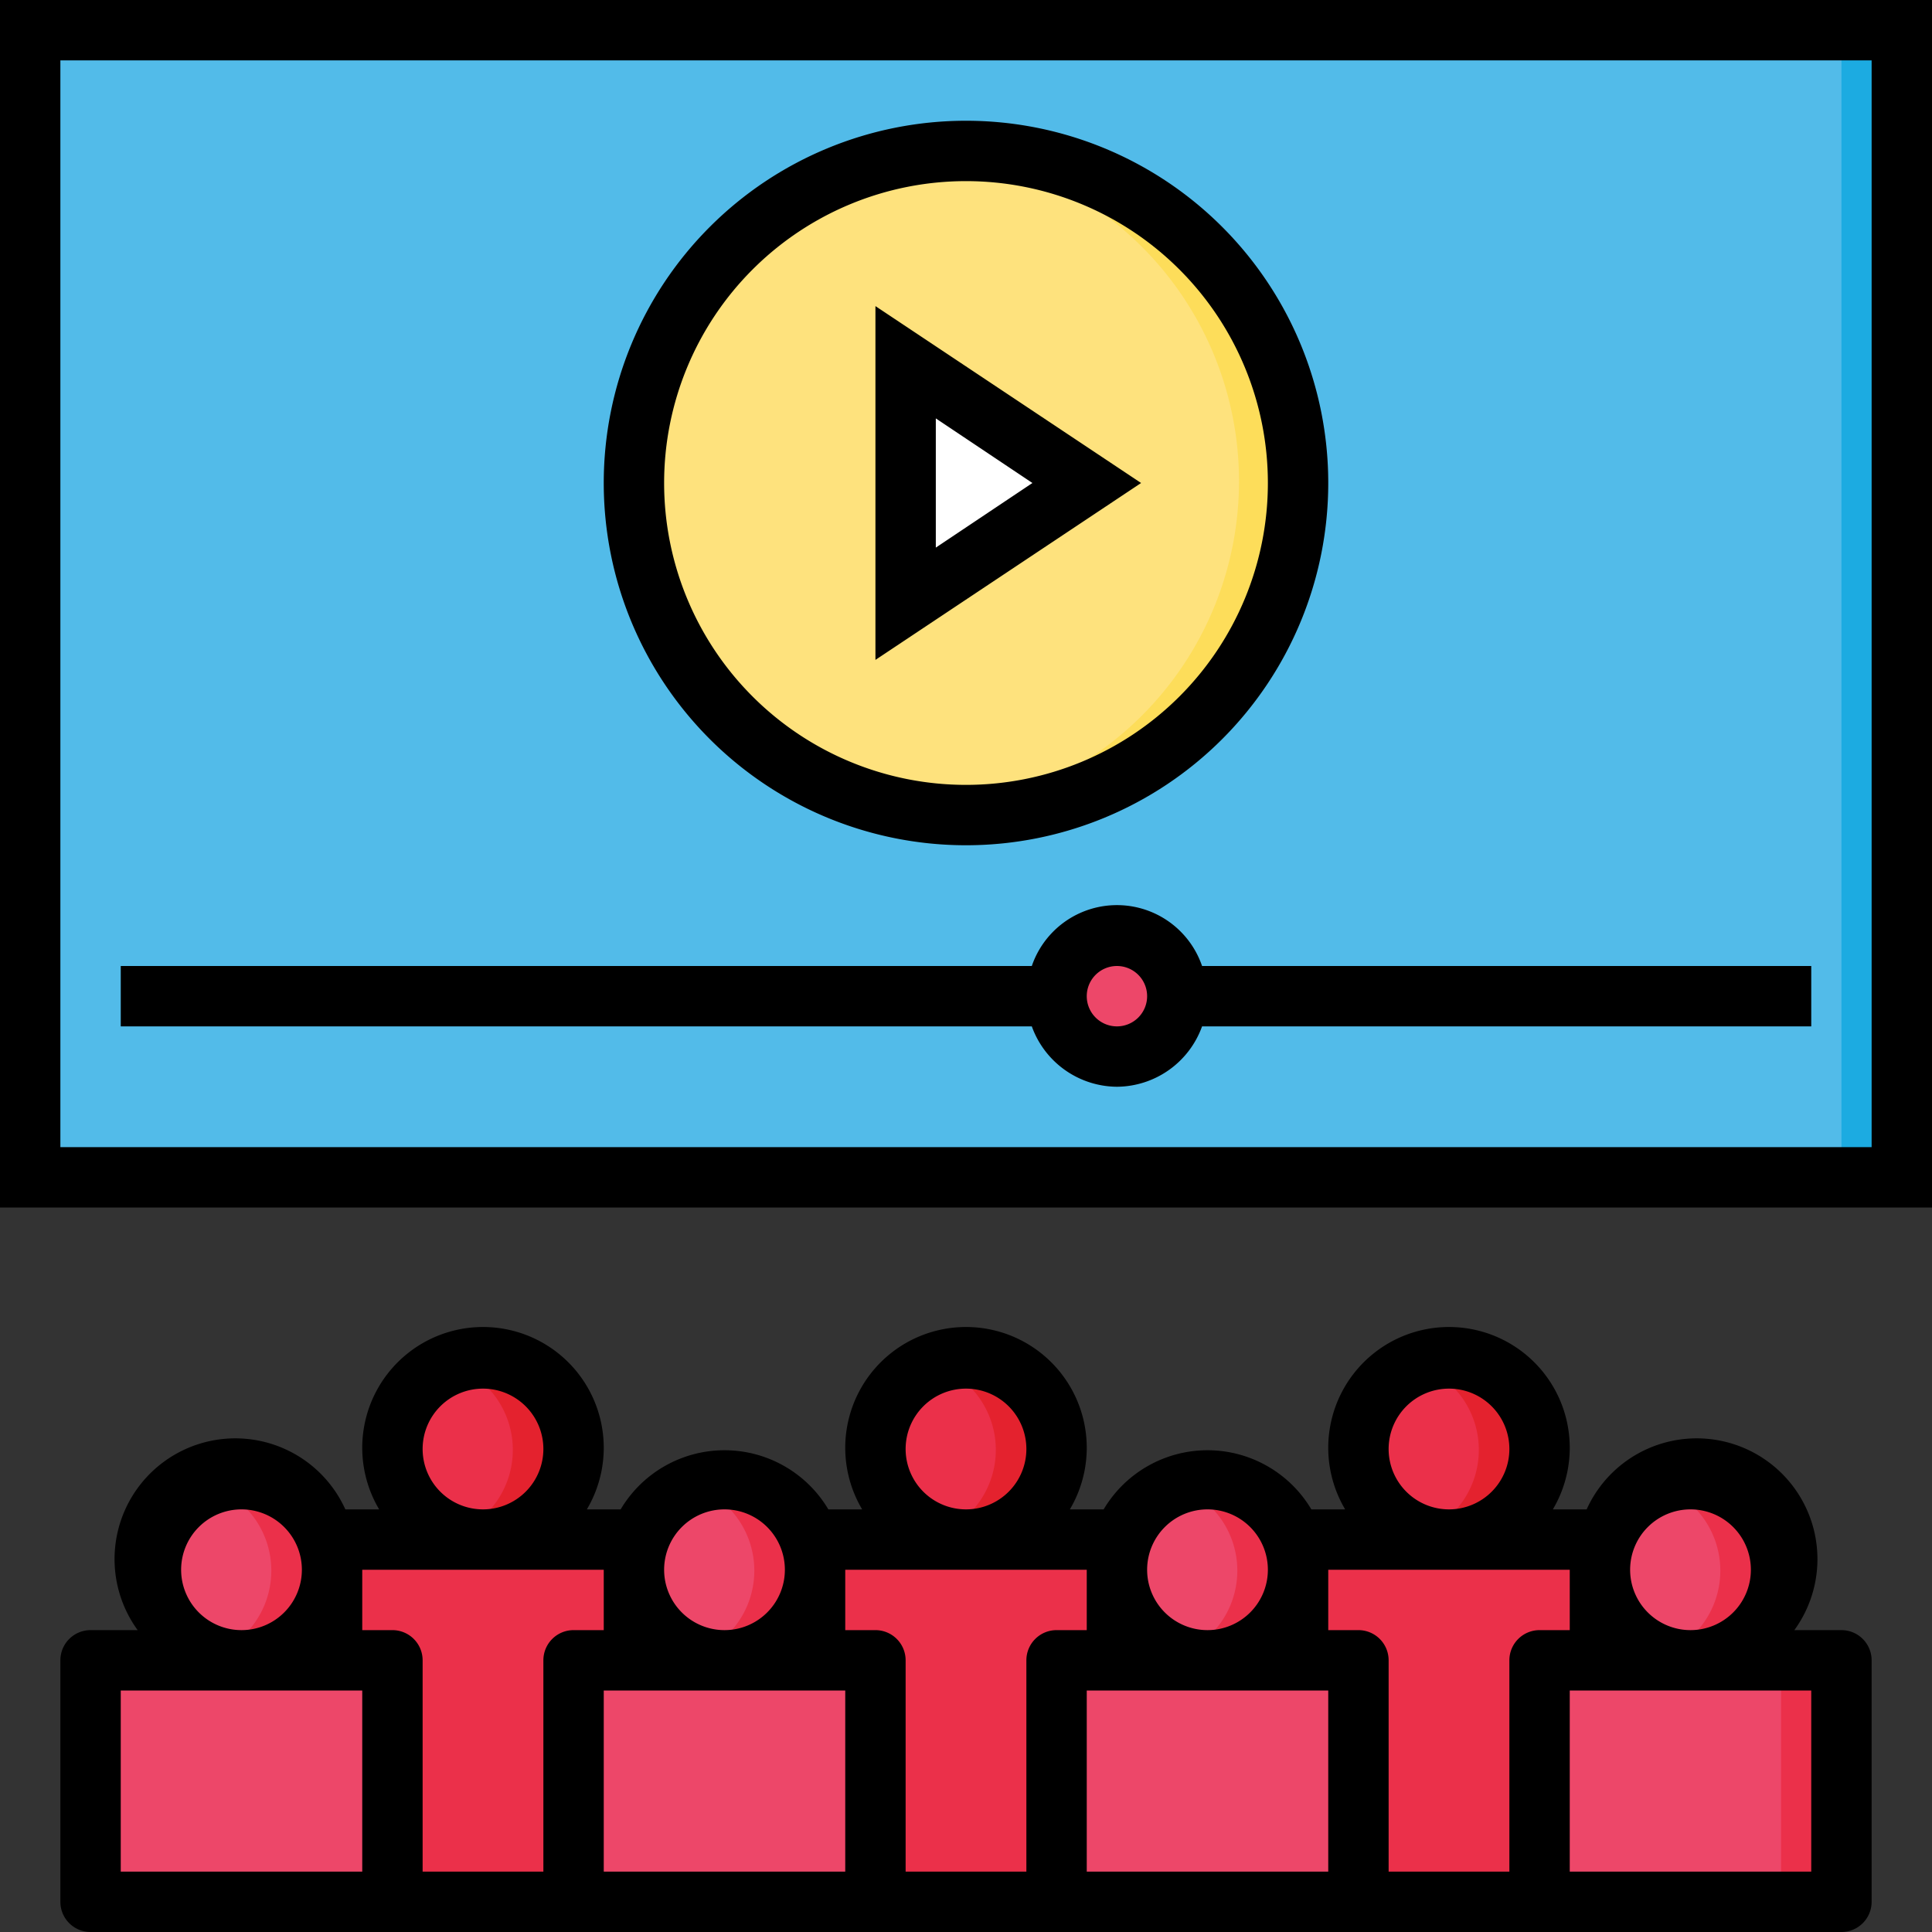<svg xmlns="http://www.w3.org/2000/svg" data-name="Layer 1" viewBox="0 0 32 32"><rect x="0" y="0" width="32" height="32" fill="#333333" stroke="none"/><rect width="5" height="6" x="21.5" y="25.5" fill="#eb304a"></rect><rect width="5" height="6" x="13.5" y="25.5" fill="#eb304a"></rect><rect width="5" height="6" x="5.5" y="25.5" fill="#eb304a"></rect><rect width="31" height="19" x=".5" y=".5" fill="#52bbe9"></rect><rect width="1" height="19" x="30.5" y=".5" fill="#1cabe1"></rect><circle cx="16" cy="8" r="5.5" fill="#fee27d"></circle><path fill="#fddd5a" d="M16,2.5a4.07,4.07,0,0,0-.5,0,5.49,5.49,0,0,1,0,10.94,4.07,4.07,0,0,0,.5,0,5.5,5.5,0,0,0,0-11Z"></path><polygon fill="#fff" points="15 6 18 8 15 10 15 6"></polygon><circle cx="18.5" cy="16.5" r="1" fill="#ed4769"></circle><circle cx="3.98" cy="26.02" r="1.5" fill="#ed4769"></circle><rect width="5" height="4" x="1.5" y="27.5" fill="#ed4769"></rect><circle cx="11.98" cy="26.02" r="1.5" fill="#ed4769"></circle><circle cx="7.98" cy="24.02" r="1.5" fill="#eb304a"></circle><circle cx="15.98" cy="24.02" r="1.5" fill="#eb304a"></circle><circle cx="23.98" cy="24.02" r="1.5" fill="#eb304a"></circle><path fill="#e4222e" d="M24 22.52a1.43 1.43 0 0 0-.5.09 1.49 1.49 0 0 1 0 2.81 1.44 1.44 0 0 0 .5.1 1.5 1.5 0 0 0 0-3zM16 22.52a1.43 1.43 0 0 0-.5.09 1.49 1.49 0 0 1 0 2.81 1.44 1.44 0 0 0 .5.1 1.5 1.5 0 0 0 0-3zM8 22.52a1.43 1.43 0 0 0-.5.09 1.49 1.49 0 0 1 0 2.81 1.44 1.44 0 0 0 .5.1 1.5 1.5 0 0 0 0-3z"></path><rect width="5" height="4" x="9.5" y="27.5" fill="#ed4769"></rect><circle cx="19.98" cy="26.02" r="1.5" fill="#ed4769"></circle><rect width="5" height="4" x="17.5" y="27.5" fill="#ed4769"></rect><circle cx="27.98" cy="26.02" r="1.5" fill="#ed4769"></circle><path fill="#eb304a" d="M28 24.52a1.43 1.43 0 0 0-.5.09 1.49 1.49 0 0 1 0 2.81 1.44 1.44 0 0 0 .5.1 1.5 1.5 0 0 0 0-3zM20 24.52a1.43 1.43 0 0 0-.5.09 1.49 1.49 0 0 1 0 2.81 1.44 1.44 0 0 0 .5.1 1.5 1.5 0 0 0 0-3zM12 24.52a1.43 1.43 0 0 0-.5.09 1.49 1.49 0 0 1 0 2.81 1.44 1.44 0 0 0 .5.1 1.5 1.5 0 0 0 0-3zM4 24.52a1.43 1.43 0 0 0-.5.09 1.49 1.49 0 0 1 0 2.81 1.44 1.44 0 0 0 .5.1 1.5 1.5 0 0 0 0-3z"></path><rect width="5" height="4" x="25.5" y="27.5" fill="#ed4769"></rect><rect width="1" height="4" x="29.5" y="27.5" fill="#eb304a"></rect><path d="M0,0V20H32V0ZM31,19H1V1H31ZM14.5,5.07v5.86L18.9,8Zm1,1.86L17.1,8,15.5,9.07ZM18.5,18a1.51,1.51,0,0,0,1.41-1H30V16H19.91a1.49,1.49,0,0,0-2.82,0H2v1H17.09A1.51,1.51,0,0,0,18.5,18Zm0-2a.5.5,0,1,1-.5.5A.5.5,0,0,1,18.5,16Zm12,11h-.78a2,2,0,1,0-3.44-2h-.56a2,2,0,1,0-3.44,0h-.56a2,2,0,0,0-3.44,0h-.56a2,2,0,1,0-3.44,0h-.56a2,2,0,0,0-3.44,0H9.72a2,2,0,1,0-3.44,0H5.72a2,2,0,1,0-3.44,2H1.5a.5.5,0,0,0-.5.5v4a.5.5,0,0,0,.5.5h29a.5.5,0,0,0,.5-.5v-4A.5.5,0,0,0,30.5,27ZM28,25a1,1,0,1,1-1,1A1,1,0,0,1,28,25Zm-4-2a1,1,0,1,1-1,1A1,1,0,0,1,24,23Zm-4,2a1,1,0,1,1-1,1A1,1,0,0,1,20,25Zm-4-2a1,1,0,1,1-1,1A1,1,0,0,1,16,23Zm-4,2a1,1,0,1,1-1,1A1,1,0,0,1,12,25ZM8,23a1,1,0,1,1-1,1A1,1,0,0,1,8,23ZM4,25a1,1,0,1,1-1,1A1,1,0,0,1,4,25Zm2,6H2V28H6Zm3-3.5V31H7V27.5a.5.5,0,0,0-.5-.5H6V26h4v1H9.5A.5.5,0,0,0,9,27.5ZM14,31H10V28h4Zm3-3.5V31H15V27.5a.5.5,0,0,0-.5-.5H14V26h4v1h-.5A.5.5,0,0,0,17,27.5ZM22,31H18V28h4Zm3-3.5V31H23V27.5a.5.5,0,0,0-.5-.5H22V26h4v1h-.5A.5.5,0,0,0,25,27.5ZM30,31H26V28h4ZM16,14a6,6,0,1,0-6-6A6,6,0,0,0,16,14ZM16,3a5,5,0,1,1-5,5A5,5,0,0,1,16,3Z"></path></svg>